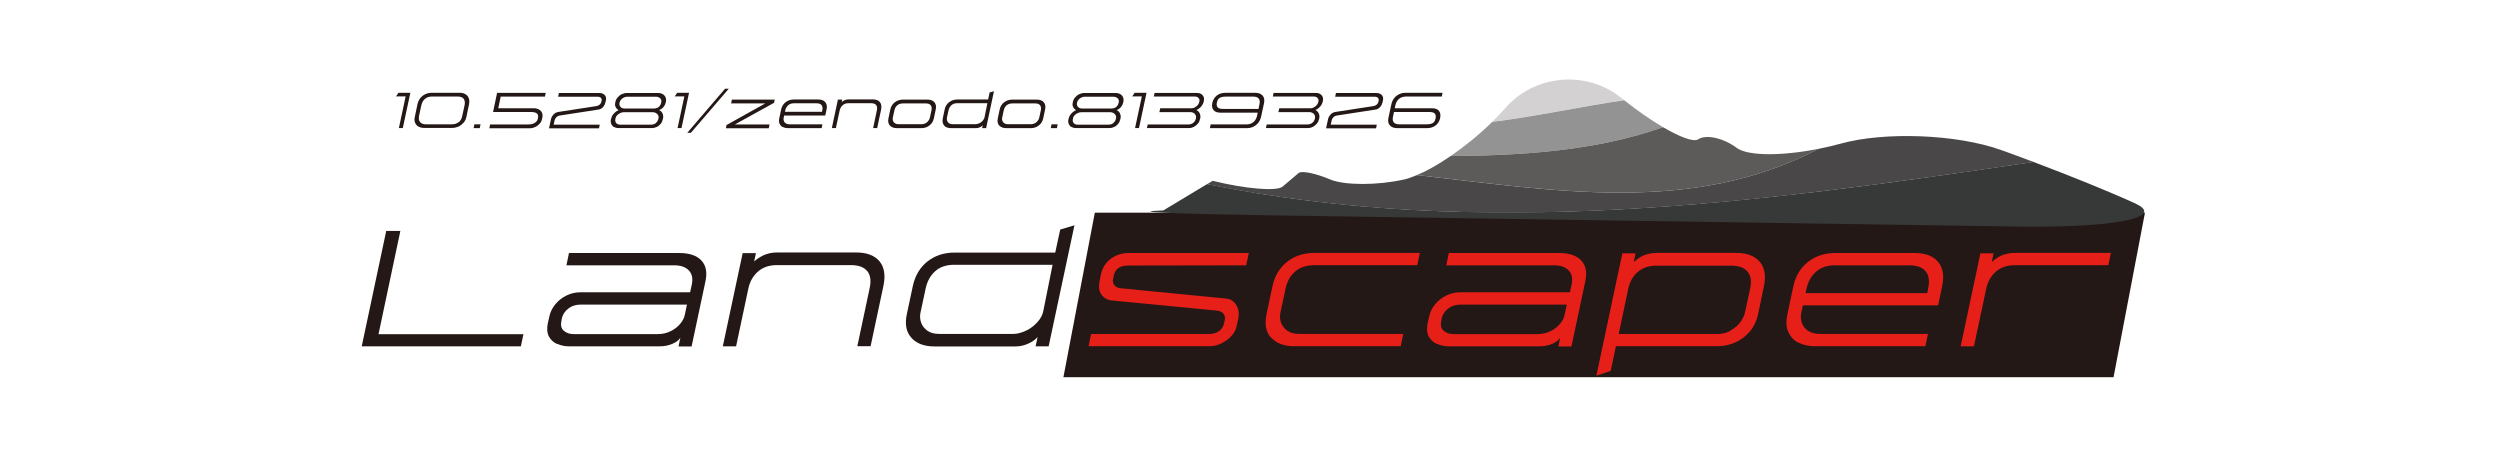 <?xml version="1.0" encoding="UTF-8"?><svg id="_レイヤー_2" xmlns="http://www.w3.org/2000/svg" viewBox="0 0 235.47 43.03"><defs><style>.cls-1{fill:#fff;}.cls-2{fill:#e71f19;}.cls-3{fill:#939393;}.cls-4{fill:#d3d1d1;}.cls-5{fill:#231815;}.cls-6{fill:#373838;}.cls-7{fill:#494747;}.cls-8{fill:#5d5b5a;}</style></defs><g id="_レイヤー_1-2"><rect class="cls-1" width="235.47" height="43.03"/><polygon class="cls-5" points="199.07 35.53 100.16 35.53 103.12 20.03 202.03 20.03 199.07 35.53"/><path class="cls-5" d="m38.22,9.08h-.92l.23-.34h1.12l-.71,3.32h-.37l.64-2.99Z"/><path class="cls-5" d="m39.43,11.94c-.15-.09-.26-.21-.33-.37-.07-.16-.08-.34-.03-.55l.25-1.2c.05-.22.13-.4.26-.57.13-.16.29-.29.48-.38.19-.09.39-.13.6-.13h2.64c.21,0,.38.04.53.13.15.09.26.21.32.37.06.16.07.35.03.57l-.25,1.2c-.05.21-.13.4-.27.55s-.29.28-.48.36c-.19.08-.39.13-.6.13h-2.62c-.21,0-.38-.04-.54-.13Zm3.79-.43c.16-.14.27-.34.32-.6l.22-1.01c.05-.25.02-.45-.09-.6-.11-.14-.31-.21-.59-.21h-2.37c-.29,0-.52.08-.69.23-.17.15-.28.35-.33.58l-.22,1.01c-.05.25-.02.45.1.59.12.14.3.21.53.21h2.45c.27,0,.48-.07.65-.21Z"/><path class="cls-5" d="m44.68,11.71h.58l-.07.36h-.58l.07-.36Z"/><path class="cls-5" d="m46.17,11.72h3.63c.22,0,.4-.05.56-.14.16-.1.26-.22.29-.38l.02-.09c.04-.21,0-.35-.11-.43s-.28-.13-.51-.13h-3.61l.38-1.8h4.58l-.07.35h-4.17l-.23,1.1h3.4c.16,0,.3.04.43.11.13.07.22.17.29.31.06.13.07.29.03.47l-.03.13c-.03.16-.1.3-.22.43s-.25.24-.42.31c-.16.08-.33.12-.5.12h-3.82l.07-.35Z"/><path class="cls-5" d="m52.15,10.76c.13-.12.29-.2.47-.22l3.57-.55c.1-.02.2-.06.28-.13.08-.07.14-.15.17-.26,0,0,0,0,0,0,0,0,0,0,0,0l.02-.08c.03-.13,0-.23-.06-.3s-.17-.11-.32-.11h-3.71l.07-.35h3.84c.12,0,.23.03.33.08s.18.13.23.24.06.22.03.36l-.05.22c-.03.14-.09.27-.19.39-.1.12-.22.21-.36.25-.03,0-.07.01-.1.02l-3.63.56c-.14.02-.26.08-.34.17-.09.09-.14.18-.16.27l-.09.42h4.34l-.07.35h-4.71l.19-.88c.04-.16.12-.31.25-.43Z"/><path class="cls-5" d="m57.81,11.96c-.11-.07-.19-.17-.24-.3-.05-.12-.06-.26-.03-.4l.03-.11c.03-.14.09-.27.19-.39s.2-.21.32-.29c.12-.07.22-.12.31-.12v.05c-.1-.01-.19-.05-.26-.12-.08-.07-.13-.16-.17-.26s-.04-.23-.01-.36l.02-.09c.03-.14.1-.28.21-.4.11-.13.23-.23.38-.3s.31-.11.47-.11h2.98c.16,0,.3.04.42.11s.21.18.26.3c.05.13.06.26.03.4l-.02.09c-.03.13-.08.25-.16.36s-.17.2-.28.26c-.1.07-.21.11-.3.12l.02-.05c.08,0,.17.05.26.12.09.07.15.17.19.29.04.12.05.25.02.39l-.03.11c-.03.14-.09.28-.19.4s-.21.22-.36.29-.29.11-.46.11h-3.19c-.15,0-.28-.04-.39-.11Zm3.96-.38c.13-.1.2-.22.24-.37l.02-.1c.02-.09,0-.18-.04-.26-.05-.08-.12-.15-.2-.2-.09-.05-.18-.08-.28-.08h-2.77c-.11,0-.21.03-.32.08-.11.05-.21.12-.29.2-.08.08-.13.17-.15.27l-.02.1c-.03.15,0,.27.08.37.08.1.21.15.37.15h2.93c.17,0,.31-.05.44-.15Zm.26-1.5c.12-.09.2-.22.24-.39l.02-.07c.02-.09,0-.17-.03-.25s-.1-.14-.19-.19c-.08-.05-.18-.07-.28-.07h-2.71c-.1,0-.21.02-.31.07-.1.05-.19.11-.26.19s-.12.16-.14.25l-.02.07c-.02.09-.02.18.02.26.03.08.09.15.17.2.08.05.17.07.28.07h2.77c.18,0,.33-.05.45-.14Z"/><path class="cls-5" d="m64.47,9.08h-.92l.23-.34h1.12l-.71,3.32h-.37l.64-2.99Z"/><path class="cls-5" d="m68.29,8.36h.35l-3.57,4.15h-.34l3.56-4.15Z"/><path class="cls-5" d="m68.42,11.78l3.82-2.13v.09s-3.38,0-3.38,0l.08-.36h4.03l-.06.3-3.84,2.12v-.08s3.41,0,3.41,0l-.07.36h-4.04l.06-.29Z"/><path class="cls-5" d="m73.71,11.96c-.13-.07-.23-.18-.29-.32-.06-.14-.07-.31-.02-.5l.17-.81c.06-.3.2-.53.42-.7.22-.17.48-.26.79-.26h2.28c.3,0,.53.08.67.25.14.17.19.4.12.7l-.12.56h-3.94l.07-.35h3.56l.03-.14c.05-.21.02-.38-.07-.49-.1-.12-.25-.17-.47-.17h-2.14c-.22,0-.4.06-.54.19-.14.12-.23.29-.27.49l-.15.69c-.02.1-.02.2.02.29.03.1.09.17.18.23.09.06.2.09.34.09h3.11l-.07.36h-3.18c-.19,0-.35-.04-.48-.11Z"/><path class="cls-5" d="m78.95,9.38h.38l-.05.24.05-.05c.06-.05.13-.09.19-.12.07-.03.13-.05.2-.07.07-.01.14-.02.22-.02h2.26c.3,0,.53.08.67.25.14.17.18.4.12.71l-.37,1.74h-.38l.35-1.67c.05-.22.02-.38-.07-.5-.09-.11-.25-.17-.47-.17h-2.13c-.22,0-.41.06-.55.19-.14.12-.23.28-.28.48l-.36,1.67h-.38l.57-2.68Z"/><path class="cls-5" d="m83.82,11.83c-.15-.16-.2-.39-.14-.68l.17-.81c.06-.3.2-.53.42-.7.22-.17.48-.26.79-.26h2.28c.3,0,.52.08.67.25.15.17.19.41.12.71l-.17.81c-.06.28-.2.5-.42.67-.22.17-.47.25-.76.25h-2.3c-.29,0-.5-.08-.66-.24Zm3.34-.21c.11-.06.21-.14.28-.24.07-.09.12-.19.14-.28l.15-.69c.05-.21.02-.38-.07-.5-.1-.12-.25-.17-.47-.17h-2.14c-.22,0-.4.06-.54.18-.14.12-.23.28-.27.48l-.15.69c-.02.1-.01.2.02.29.03.09.09.17.18.23.09.06.2.09.34.09h2.17c.13,0,.26-.03.37-.09Z"/><path class="cls-5" d="m88.94,11.83c-.15-.16-.2-.39-.14-.68l.17-.82c.06-.3.2-.53.42-.7s.48-.26.79-.26h2.89l.14-.66.41-.12-.74,3.48h-.38l.06-.27c-.06.07-.15.13-.27.19s-.24.08-.37.08h-2.34c-.29,0-.5-.08-.66-.24Zm3.29-.21c.13-.06.24-.14.33-.25s.15-.21.17-.32l.27-1.33h-2.84c-.22,0-.4.06-.54.18-.14.12-.23.29-.28.49l-.15.7c-.02.1-.01.2.02.29.03.09.09.17.18.23.09.06.2.09.34.09h2.14c.11,0,.23-.03.36-.09Z"/><path class="cls-5" d="m94.12,11.83c-.15-.16-.2-.39-.14-.68l.17-.81c.06-.3.2-.53.42-.7.22-.17.48-.26.79-.26h2.28c.3,0,.52.08.67.25.15.17.19.41.12.71l-.17.81c-.06.28-.2.5-.42.67-.22.17-.47.25-.76.25h-2.3c-.29,0-.5-.08-.66-.24Zm3.34-.21c.11-.06.21-.14.28-.24.07-.09.12-.19.14-.28l.15-.69c.05-.21.02-.38-.07-.5-.1-.12-.25-.17-.47-.17h-2.14c-.22,0-.4.06-.54.18-.14.12-.23.28-.27.48l-.15.69c-.02.1-.01.2.02.29.03.09.09.17.18.23.09.06.2.09.34.09h2.17c.13,0,.26-.03.37-.09Z"/><path class="cls-5" d="m99.04,11.71h.58l-.07.36h-.58l.07-.36Z"/><path class="cls-5" d="m100.9,11.96c-.11-.07-.19-.17-.24-.3-.05-.12-.06-.26-.03-.4l.03-.11c.03-.14.09-.27.19-.39s.2-.21.32-.29c.12-.07.22-.12.31-.12v.05c-.1-.01-.19-.05-.26-.12-.08-.07-.13-.16-.17-.26s-.04-.23-.01-.36l.02-.09c.03-.14.1-.28.21-.4.11-.13.23-.23.38-.3s.31-.11.47-.11h2.98c.16,0,.3.04.42.11s.21.18.26.3c.05.13.06.26.03.4l-.02.09c-.03.13-.08.25-.16.36s-.17.2-.28.26c-.1.07-.21.11-.3.12l.02-.05c.08,0,.17.05.26.12.09.07.15.17.19.29.04.12.05.25.02.39l-.03.11c-.03.14-.09.28-.19.4s-.21.22-.36.29-.29.11-.46.11h-3.19c-.15,0-.28-.04-.39-.11Zm3.96-.38c.13-.1.2-.22.24-.37l.02-.1c.02-.09,0-.18-.04-.26-.05-.08-.12-.15-.2-.2-.09-.05-.18-.08-.28-.08h-2.77c-.11,0-.21.03-.32.08-.11.05-.21.12-.29.2-.08.08-.13.17-.15.27l-.02.1c-.03.15,0,.27.08.37.08.1.21.15.37.15h2.93c.17,0,.31-.05.44-.15Zm.26-1.5c.12-.09.2-.22.24-.39l.02-.07c.02-.09,0-.17-.03-.25s-.1-.14-.19-.19c-.08-.05-.18-.07-.28-.07h-2.71c-.1,0-.21.02-.31.07-.1.05-.19.11-.26.19s-.12.16-.14.25l-.02.07c-.02.09-.02.18.02.26.03.08.09.15.17.2.08.05.17.07.28.07h2.77c.18,0,.33-.05.45-.14Z"/><path class="cls-5" d="m107.56,9.08h-.92l.23-.34h1.12l-.71,3.32h-.37l.64-2.99Z"/><path class="cls-5" d="m108.11,11.72h3.85c.16,0,.31-.05.43-.15.12-.1.2-.22.24-.37l.02-.1c.02-.09,0-.19-.04-.27-.04-.08-.11-.15-.2-.2-.09-.05-.19-.07-.29-.07h-2.92l.08-.36h2.92c.11.01.22-.02.33-.08.11-.06.2-.13.28-.22s.12-.18.14-.27l.02-.08c.03-.13,0-.25-.09-.33-.09-.09-.21-.13-.37-.13h-3.83l.07-.34h3.97c.16,0,.3.03.41.1.11.07.19.16.24.28.05.12.05.25.02.39l-.02.08c-.03.13-.09.25-.18.37-.09.12-.19.21-.31.29s-.22.12-.32.13l.02-.05c.09,0,.17.05.26.12.08.07.15.17.19.29s.05.25.02.39l-.03.11c-.03.14-.09.27-.2.4s-.23.22-.37.3c-.14.07-.29.11-.44.11h-3.98l.07-.34Z"/><path class="cls-5" d="m118.93,9.01c.15.17.19.42.12.73l-.27,1.25c-.05.22-.13.4-.26.57-.13.16-.29.29-.48.38-.19.09-.39.13-.6.13h-3.48l.07-.35h3.35c.29,0,.52-.08.69-.23.17-.15.28-.35.33-.58l.22-1.05c.06-.25.04-.44-.06-.57-.09-.12-.26-.19-.49-.19h-2.61c-.26,0-.45.04-.58.12s-.22.22-.25.4l-.02.07c-.04.18,0,.32.08.42s.26.15.5.15h3.47l-.07.35h-3.66c-.29,0-.5-.08-.63-.24-.13-.16-.17-.37-.12-.62v-.05c.08-.31.22-.55.45-.72.22-.16.49-.24.8-.24h2.8c.31,0,.54.09.69.26Z"/><path class="cls-5" d="m119.32,11.72h3.85c.16,0,.31-.05.43-.15.12-.1.2-.22.24-.37l.02-.1c.02-.09,0-.19-.04-.27-.04-.08-.11-.15-.2-.2-.09-.05-.19-.07-.29-.07h-2.92l.08-.36h2.92c.11.01.22-.02.33-.08.11-.06.2-.13.28-.22s.12-.18.14-.27l.02-.08c.03-.13,0-.25-.09-.33-.09-.09-.21-.13-.37-.13h-3.83l.07-.34h3.97c.16,0,.3.03.41.1.11.07.19.16.24.28.05.12.05.25.02.39l-.02.08c-.03.13-.09.25-.18.37-.09.12-.19.21-.31.29s-.22.12-.32.13l.02-.05c.09,0,.17.05.26.12.08.07.15.17.19.29s.05.25.02.39l-.03.11c-.03.14-.09.27-.2.4s-.23.22-.37.3c-.14.07-.29.11-.44.11h-3.98l.07-.34Z"/><path class="cls-5" d="m125.34,10.76c.13-.12.29-.2.47-.22l3.57-.55c.1-.02.2-.06.28-.13.08-.07.14-.15.17-.26,0,0,0,0,0,0,0,0,0,0,0,0l.02-.08c.03-.13,0-.23-.06-.3s-.17-.11-.32-.11h-3.71l.07-.35h3.84c.12,0,.23.03.33.08s.18.13.23.24.06.22.03.36l-.05.22c-.03.14-.09.27-.19.39-.1.12-.22.21-.36.25-.03,0-.07.01-.1.02l-3.63.56c-.14.02-.26.08-.34.17-.09.09-.14.18-.16.27l-.09.42h4.34l-.07.35h-4.71l.19-.88c.04-.16.12-.31.25-.43Z"/><path class="cls-5" d="m130.9,11.8c-.15-.17-.19-.42-.12-.73l.27-1.25c.05-.22.13-.4.26-.57.13-.16.29-.29.48-.38.19-.09.39-.13.6-.13h3.48l-.07.35h-3.35c-.29,0-.52.08-.69.23-.17.15-.28.35-.33.58l-.22,1.05c-.06.25-.04.45.06.57s.26.19.49.19h2.61c.26,0,.45-.04.58-.12s.22-.22.25-.4l.02-.07c.04-.18,0-.32-.08-.42s-.26-.15-.5-.15h-3.47l.07-.35h3.66c.29,0,.5.08.63.24.13.16.17.37.12.62v.05c-.08.32-.22.55-.45.72-.22.16-.49.24-.8.24h-2.8c-.31,0-.54-.09-.69-.26Z"/><path class="cls-5" d="m36.37,21.75h1.34l-2.06,9.73h13.65l-.24,1.14h-14.99l2.31-10.88Z"/><path class="cls-5" d="m52.47,32.4c-.34-.15-.6-.39-.77-.71-.17-.32-.21-.74-.1-1.25l.14-.62c.08-.4.26-.78.54-1.13.28-.35.62-.63,1.04-.84.42-.21.86-.32,1.34-.32h10.34l.16-.73c.12-.58.02-1.02-.29-1.34-.31-.31-.75-.47-1.34-.47h-10.18l.24-1.16h10.37c.96,0,1.66.23,2.1.7.44.47.57,1.13.38,1.99l-1.3,6.11h-1.23l.17-.82c-.13.22-.37.41-.74.57-.36.16-.77.24-1.22.24h-8.55c-.38,0-.74-.08-1.08-.23Zm10.73-1.22c.37-.19.67-.43.89-.71.23-.28.37-.57.42-.86l.19-.92h-10.01c-.45,0-.84.12-1.16.37-.32.25-.53.56-.61.93l-.04.23c-.09.41-.02.71.22.93.24.21.55.32.95.32h7.89c.46,0,.88-.1,1.25-.29Z"/><path class="cls-5" d="m69.95,23.84h1.25l-.17.8.17-.16c.21-.16.42-.29.63-.4.21-.1.44-.18.67-.23.23-.05.47-.07.73-.07h7.41c.99,0,1.72.27,2.19.82.46.55.59,1.32.38,2.32l-1.21,5.69h-1.25l1.16-5.46c.15-.71.08-1.25-.23-1.62s-.81-.56-1.53-.56h-6.97c-.73,0-1.32.2-1.79.61-.46.41-.76.93-.9,1.58l-1.16,5.46h-1.25l1.87-8.78Z"/><path class="cls-5" d="m85.86,31.83c-.5-.53-.65-1.27-.45-2.23l.57-2.67c.21-.97.67-1.74,1.37-2.3.71-.56,1.56-.84,2.57-.84h9.47l.47-2.17,1.34-.4-2.43,11.4h-1.23l.19-.88c-.19.23-.47.44-.87.62-.39.18-.79.27-1.2.27h-7.65c-.94,0-1.65-.26-2.15-.79Zm10.77-.68c.42-.2.78-.47,1.08-.81.31-.33.49-.69.56-1.06l.87-4.34h-9.28c-.73,0-1.32.2-1.77.6-.45.4-.75.93-.9,1.61l-.49,2.29c-.07.32-.05.64.06.95.11.31.31.56.59.76s.65.3,1.1.3h6.99c.37,0,.76-.1,1.18-.3Z"/><path class="cls-2" d="m102.74,31.46h11.17c.32,0,.61-.08.87-.25.25-.17.42-.4.49-.68l.09-.38c.05-.22,0-.42-.11-.59-.12-.17-.36-.28-.7-.31l-9.83-.95c-.43-.05-.75-.23-.98-.55s-.28-.74-.17-1.28l.12-.61c.14-.64.45-1.13.94-1.49.49-.36,1.05-.54,1.7-.54h11.29l-.24,1.16-11.14.02c-.37,0-.67.08-.89.23s-.37.38-.44.68l-.07.36c-.05.2-.01.38.1.56.11.17.31.28.62.31l9.91.97c.42.04.74.24.97.61s.29.8.19,1.28l-.14.66c-.07.35-.23.67-.49.96-.26.29-.58.53-.95.71-.37.18-.74.27-1.11.27h-11.41l.24-1.16Z"/><path class="cls-2" d="m119.74,31.83c-.5-.53-.65-1.27-.45-2.23l.56-2.64c.21-.97.67-1.74,1.38-2.3.71-.56,1.57-.84,2.58-.84h9.92l-.24,1.16h-9.73c-.73,0-1.32.2-1.78.6-.46.4-.75.93-.89,1.59l-.49,2.27c-.07.32-.05.64.06.95.11.31.31.56.59.76s.65.3,1.1.3h9.82l-.24,1.16h-10.03c-.94,0-1.65-.26-2.15-.79Z"/><path class="cls-2" d="m135.34,32.4c-.34-.15-.6-.39-.77-.71-.17-.32-.21-.74-.1-1.25l.14-.62c.08-.4.26-.78.54-1.13.28-.35.62-.63,1.04-.84.42-.21.86-.32,1.34-.32h10.34l.16-.73c.12-.58.02-1.02-.29-1.34-.31-.31-.75-.47-1.34-.47h-10.18l.24-1.16h10.37c.96,0,1.66.23,2.1.7.44.47.57,1.13.38,1.99l-1.3,6.11h-1.23l.17-.82c-.13.22-.37.41-.74.57-.36.16-.77.24-1.22.24h-8.55c-.38,0-.74-.08-1.08-.23Zm10.73-1.22c.37-.19.67-.43.89-.71.23-.28.37-.57.42-.86l.19-.92h-10.01c-.45,0-.84.12-1.16.37-.32.25-.53.56-.61.93l-.04.23c-.09.41-.02.71.22.93.24.21.55.32.95.32h7.89c.46,0,.88-.1,1.25-.29Z"/><path class="cls-2" d="m152.8,23.86h1.25l-.17.83c.32-.31.67-.53,1.02-.67.36-.13.76-.2,1.2-.2h7.44c.99,0,1.73.28,2.2.83.47.55.61,1.32.4,2.31l-.55,2.64c-.13.61-.38,1.15-.76,1.6-.38.46-.84.81-1.38,1.05s-1.11.36-1.73.36h-9.52l-.49,2.32-1.35.45,2.45-11.54Zm10.17,7.28c.38-.2.68-.46.92-.76.24-.31.39-.62.46-.93l.49-2.25c.15-.71.07-1.25-.25-1.62-.32-.38-.83-.56-1.55-.56h-7.01c-.73,0-1.32.2-1.78.6-.46.4-.75.93-.89,1.59l-.9,4.25h9.3c.44,0,.85-.1,1.22-.3Z"/><path class="cls-2" d="m169.38,32.28c-.44-.23-.75-.58-.95-1.03s-.22-1-.08-1.64l.56-2.64c.21-.97.67-1.74,1.38-2.3.71-.56,1.57-.84,2.58-.84h7.46c.99,0,1.73.27,2.2.82.47.54.61,1.31.4,2.29l-.38,1.82h-12.91l.24-1.15h11.64l.09-.45c.15-.69.07-1.23-.24-1.61-.31-.38-.83-.56-1.54-.56h-7.01c-.73,0-1.32.2-1.78.61-.46.41-.75.94-.89,1.6l-.49,2.25c-.07.32-.05.64.05.95.1.31.3.57.59.76.29.2.66.29,1.11.29h10.18l-.24,1.16h-10.39c-.61,0-1.14-.12-1.58-.35Z"/><path class="cls-2" d="m186.52,23.86h1.25l-.17.83c.32-.31.67-.53,1.02-.67.36-.13.76-.2,1.2-.2h9l-.24,1.16h-8.81c-.73,0-1.32.2-1.79.61-.46.41-.76.94-.9,1.6l-1.16,5.43h-1.25l1.86-8.76Z"/><path class="cls-4" d="m152.7,9.22c-3.24-2.63-8.14-2.21-10.89.93-.39.45-.82.89-1.26,1.32,4.05-.5,8.33-1.44,12.43-2.04-.09-.07-.19-.14-.28-.22Z"/><path class="cls-3" d="m152.98,9.44c-4.1.6-8.38,1.54-12.43,2.04-1.21,1.19-2.58,2.3-3.92,3.22,6.49-.06,13.51-.43,20.01-2.72-1.11-.65-2.38-1.52-3.66-2.54Z"/><path class="cls-8" d="m171.28,14.02c-3.43.68-6.66.69-7.7-.09-1.25-.93-2.88-1.3-3.63-.81-.43.28-1.7-.2-3.31-1.14-6.5,2.29-13.52,2.66-20.01,2.72-1.12.77-2.21,1.39-3.16,1.79,12.92,1.45,25.88,3.78,37.82-2.47Z"/><path class="cls-7" d="m191.52,15.25c-1.08-.41-2.14-.8-3.1-1.14-4.14-1.47-10.92-1.73-15.05-.58-.7.19-1.39.35-2.09.49-11.94,6.25-24.89,3.92-37.82,2.47-.43.18-.83.33-1.19.41-2.5.57-5.64.57-6.99,0s-2.68-.85-2.97-.6c-.28.24-.96.82-1.51,1.28-.55.46-3.51.21-6.58-.55,0,0,0,0-.53.32,25.94,5.26,51.88,1.78,77.83-2.09Z"/><path class="cls-6" d="m201.16,19.18c-2.2-1.01-6.08-2.59-9.64-3.93-25.94,3.87-51.88,7.35-77.83,2.09-.34.2-.89.53-1.79,1.08l-2.33,1.4c-3.55.12.92.32,9.93.46l70.47,1.06c9.01.14,14.05-.83,11.19-2.15Z"/></g></svg>